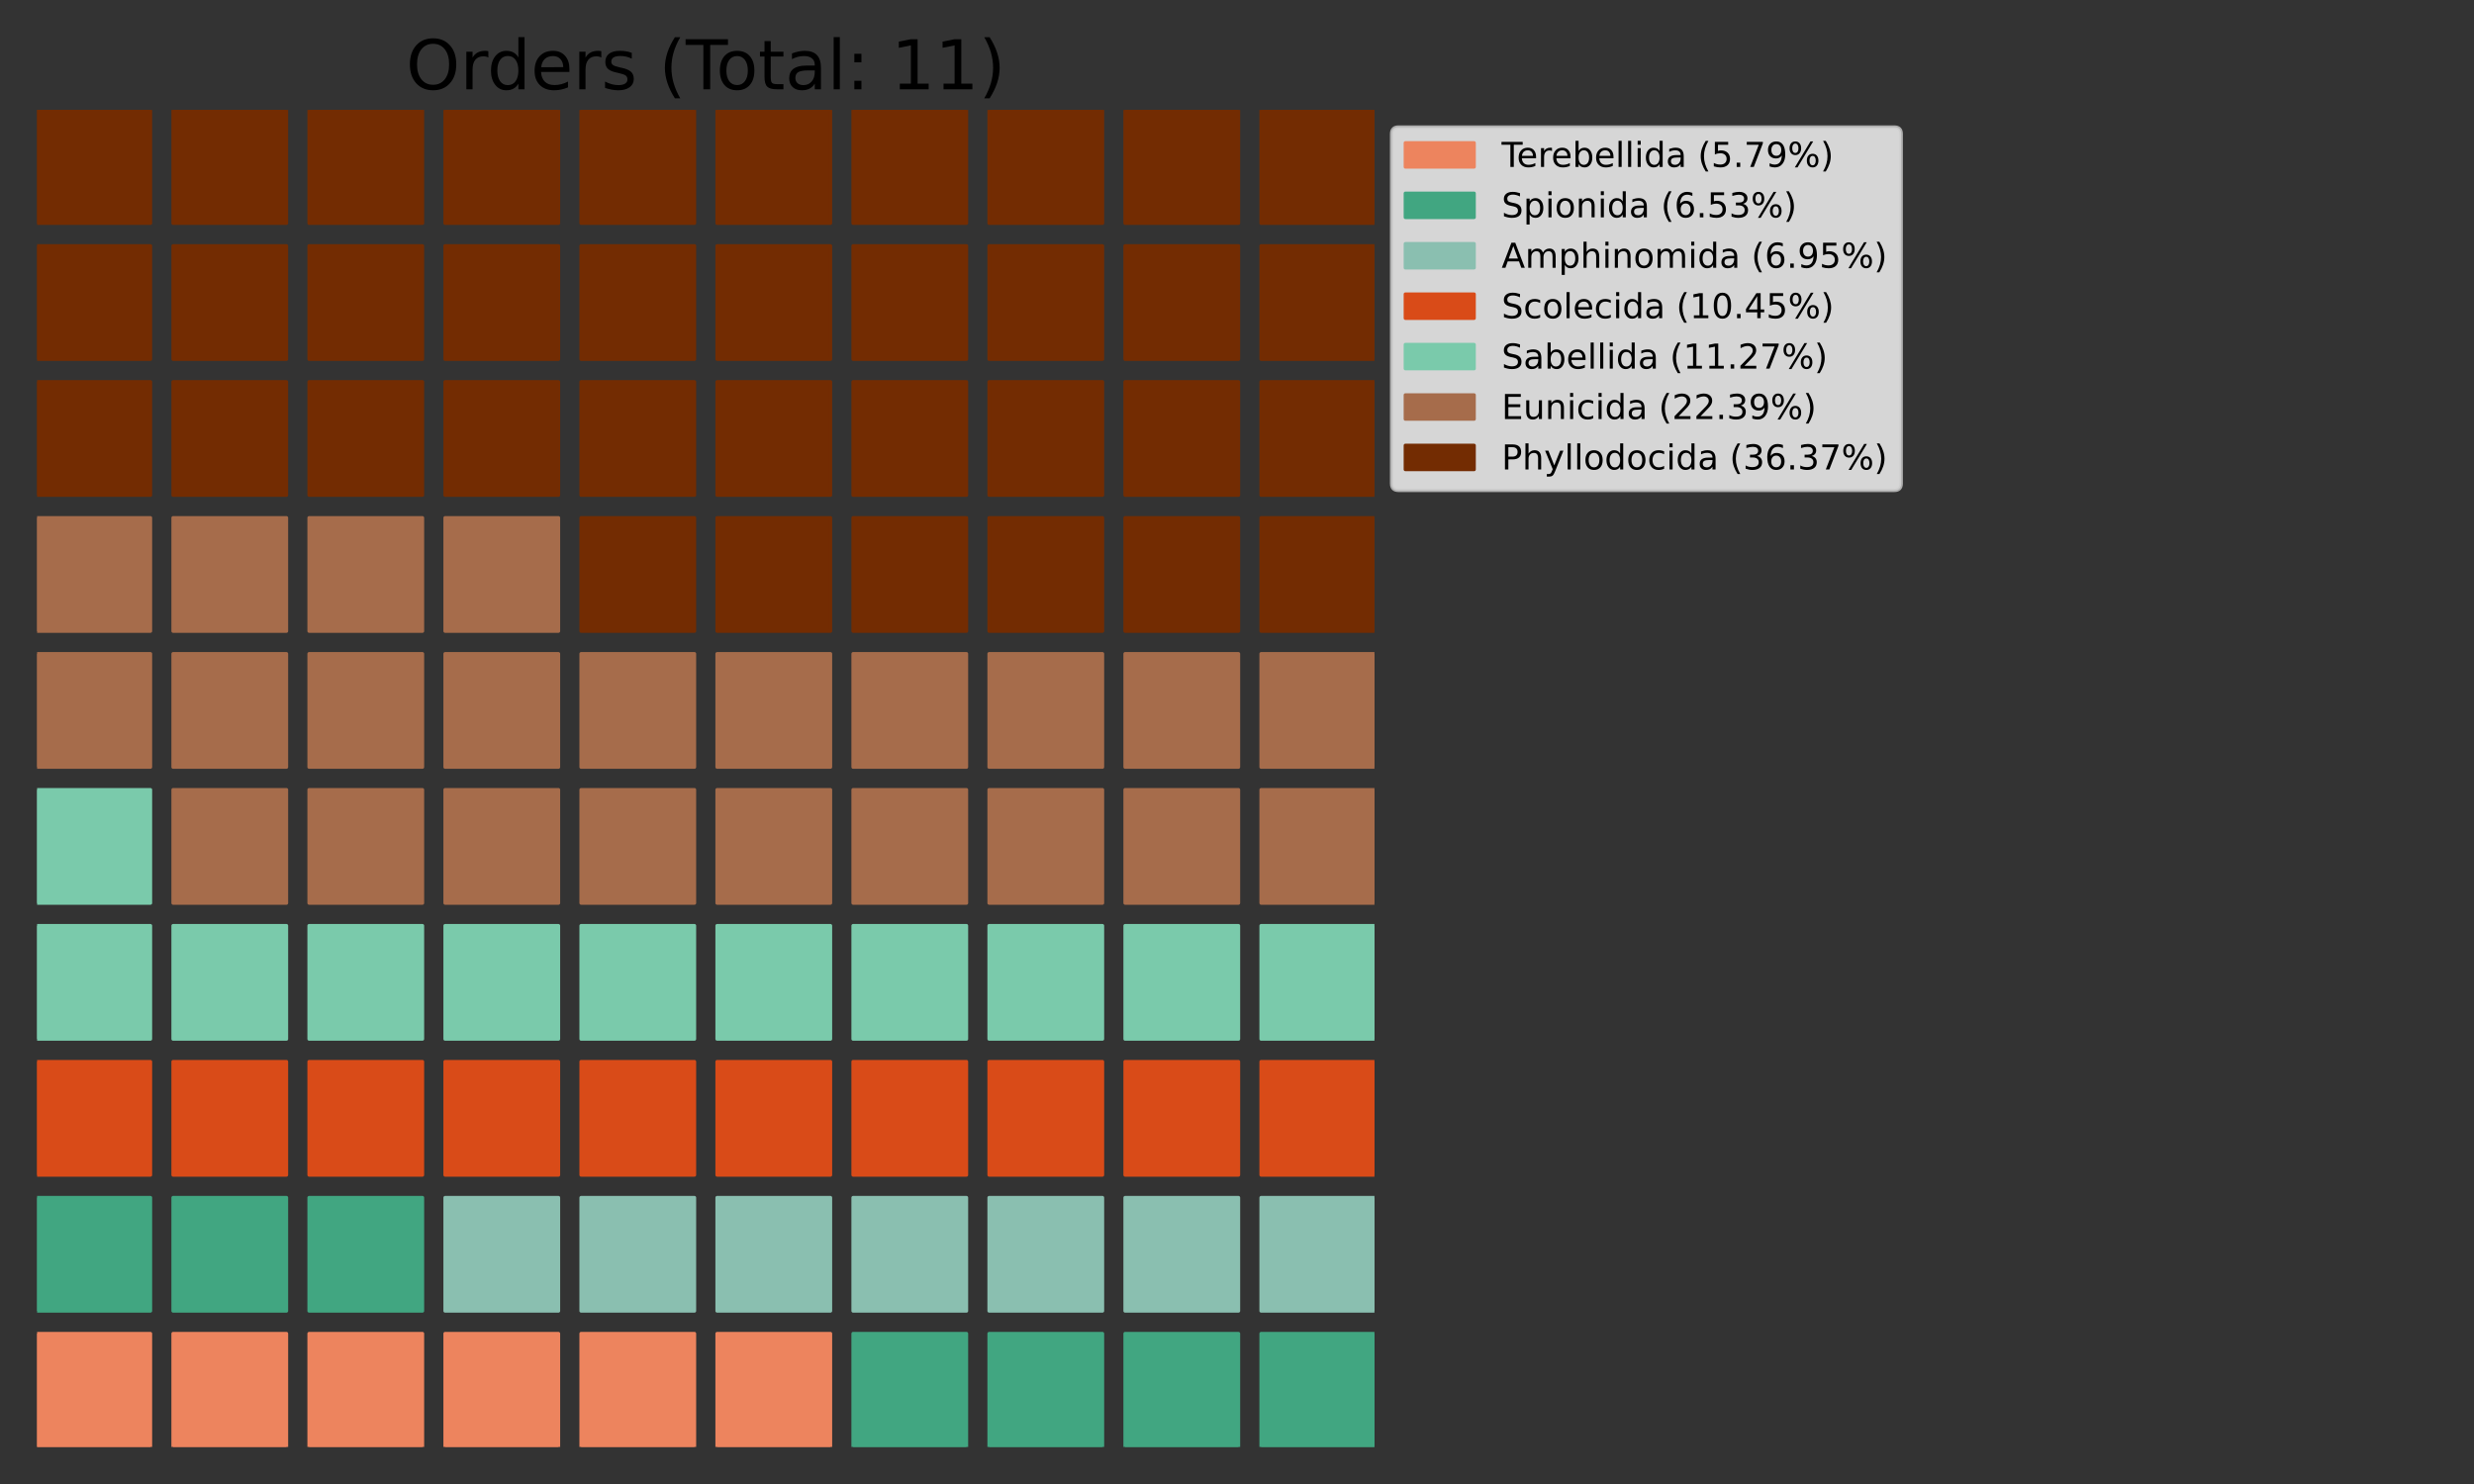 <?xml version="1.0" encoding="utf-8" standalone="no"?>
<!DOCTYPE svg PUBLIC "-//W3C//DTD SVG 1.1//EN"
  "http://www.w3.org/Graphics/SVG/1.1/DTD/svg11.dtd">
<!-- Created with matplotlib (https://matplotlib.org/) -->
<svg height="432pt" version="1.1" viewBox="0 0 720 432" width="720pt" xmlns="http://www.w3.org/2000/svg" xmlns:xlink="http://www.w3.org/1999/xlink">
 <rect x="0" y="0" width="720" height="432" fill="#333333" stroke="none"/>
 <defs>
  <style type="text/css">*{stroke-linecap:butt;stroke-linejoin:round;}</style>
 </defs>
 <g id="figure_1">
  <g id="patch_1">
   <path d="M 0 432 
L 720 432 
L 720 0 
L 0 0 
z
" style="fill:none;"/>
  </g>
  <g id="axes_1">
   <g id="patch_2">
    <path clip-path="url(#pf9e44eea92)" d="M 10.8 421.2 
L 43.783 421.2 
L 43.783 388.217 
L 10.8 388.217 
z
" style="fill:#ed845e;stroke:#ed845e;stroke-linejoin:miter;"/>
   </g>
   <g id="patch_3">
    <path clip-path="url(#pf9e44eea92)" d="M 50.38 421.2 
L 83.363 421.2 
L 83.363 388.217 
L 50.38 388.217 
z
" style="fill:#ed845e;stroke:#ed845e;stroke-linejoin:miter;"/>
   </g>
   <g id="patch_4">
    <path clip-path="url(#pf9e44eea92)" d="M 89.96 421.2 
L 122.943 421.2 
L 122.943 388.217 
L 89.96 388.217 
z
" style="fill:#ed845e;stroke:#ed845e;stroke-linejoin:miter;"/>
   </g>
   <g id="patch_5">
    <path clip-path="url(#pf9e44eea92)" d="M 129.54 421.2 
L 162.523 421.2 
L 162.523 388.217 
L 129.54 388.217 
z
" style="fill:#ed845e;stroke:#ed845e;stroke-linejoin:miter;"/>
   </g>
   <g id="patch_6">
    <path clip-path="url(#pf9e44eea92)" d="M 169.12 421.2 
L 202.103 421.2 
L 202.103 388.217 
L 169.12 388.217 
z
" style="fill:#ed845e;stroke:#ed845e;stroke-linejoin:miter;"/>
   </g>
   <g id="patch_7">
    <path clip-path="url(#pf9e44eea92)" d="M 208.7 421.2 
L 241.683 421.2 
L 241.683 388.217 
L 208.7 388.217 
z
" style="fill:#ed845e;stroke:#ed845e;stroke-linejoin:miter;"/>
   </g>
   <g id="patch_8">
    <path clip-path="url(#pf9e44eea92)" d="M 248.28 421.2 
L 281.263 421.2 
L 281.263 388.217 
L 248.28 388.217 
z
" style="fill:#41a681;stroke:#41a681;stroke-linejoin:miter;"/>
   </g>
   <g id="patch_9">
    <path clip-path="url(#pf9e44eea92)" d="M 287.86 421.2 
L 320.843 421.2 
L 320.843 388.217 
L 287.86 388.217 
z
" style="fill:#41a681;stroke:#41a681;stroke-linejoin:miter;"/>
   </g>
   <g id="patch_10">
    <path clip-path="url(#pf9e44eea92)" d="M 327.44 421.2 
L 360.423 421.2 
L 360.423 388.217 
L 327.44 388.217 
z
" style="fill:#41a681;stroke:#41a681;stroke-linejoin:miter;"/>
   </g>
   <g id="patch_11">
    <path clip-path="url(#pf9e44eea92)" d="M 367.02 421.2 
L 400.003 421.2 
L 400.003 388.217 
L 367.02 388.217 
z
" style="fill:#41a681;stroke:#41a681;stroke-linejoin:miter;"/>
   </g>
   <g id="patch_12">
    <path clip-path="url(#pf9e44eea92)" d="M 10.8 381.62 
L 43.783 381.62 
L 43.783 348.637 
L 10.8 348.637 
z
" style="fill:#41a681;stroke:#41a681;stroke-linejoin:miter;"/>
   </g>
   <g id="patch_13">
    <path clip-path="url(#pf9e44eea92)" d="M 50.38 381.62 
L 83.363 381.62 
L 83.363 348.637 
L 50.38 348.637 
z
" style="fill:#41a681;stroke:#41a681;stroke-linejoin:miter;"/>
   </g>
   <g id="patch_14">
    <path clip-path="url(#pf9e44eea92)" d="M 89.96 381.62 
L 122.943 381.62 
L 122.943 348.637 
L 89.96 348.637 
z
" style="fill:#41a681;stroke:#41a681;stroke-linejoin:miter;"/>
   </g>
   <g id="patch_15">
    <path clip-path="url(#pf9e44eea92)" d="M 129.54 381.62 
L 162.523 381.62 
L 162.523 348.637 
L 129.54 348.637 
z
" style="fill:#8abfb0;stroke:#8abfb0;stroke-linejoin:miter;"/>
   </g>
   <g id="patch_16">
    <path clip-path="url(#pf9e44eea92)" d="M 169.12 381.62 
L 202.103 381.62 
L 202.103 348.637 
L 169.12 348.637 
z
" style="fill:#8abfb0;stroke:#8abfb0;stroke-linejoin:miter;"/>
   </g>
   <g id="patch_17">
    <path clip-path="url(#pf9e44eea92)" d="M 208.7 381.62 
L 241.683 381.62 
L 241.683 348.637 
L 208.7 348.637 
z
" style="fill:#8abfb0;stroke:#8abfb0;stroke-linejoin:miter;"/>
   </g>
   <g id="patch_18">
    <path clip-path="url(#pf9e44eea92)" d="M 248.28 381.62 
L 281.263 381.62 
L 281.263 348.637 
L 248.28 348.637 
z
" style="fill:#8abfb0;stroke:#8abfb0;stroke-linejoin:miter;"/>
   </g>
   <g id="patch_19">
    <path clip-path="url(#pf9e44eea92)" d="M 287.86 381.62 
L 320.843 381.62 
L 320.843 348.637 
L 287.86 348.637 
z
" style="fill:#8abfb0;stroke:#8abfb0;stroke-linejoin:miter;"/>
   </g>
   <g id="patch_20">
    <path clip-path="url(#pf9e44eea92)" d="M 327.44 381.62 
L 360.423 381.62 
L 360.423 348.637 
L 327.44 348.637 
z
" style="fill:#8abfb0;stroke:#8abfb0;stroke-linejoin:miter;"/>
   </g>
   <g id="patch_21">
    <path clip-path="url(#pf9e44eea92)" d="M 367.02 381.62 
L 400.003 381.62 
L 400.003 348.637 
L 367.02 348.637 
z
" style="fill:#8abfb0;stroke:#8abfb0;stroke-linejoin:miter;"/>
   </g>
   <g id="patch_22">
    <path clip-path="url(#pf9e44eea92)" d="M 10.8 342.04 
L 43.783 342.04 
L 43.783 309.057 
L 10.8 309.057 
z
" style="fill:#d94b18;stroke:#d94b18;stroke-linejoin:miter;"/>
   </g>
   <g id="patch_23">
    <path clip-path="url(#pf9e44eea92)" d="M 50.38 342.04 
L 83.363 342.04 
L 83.363 309.057 
L 50.38 309.057 
z
" style="fill:#d94b18;stroke:#d94b18;stroke-linejoin:miter;"/>
   </g>
   <g id="patch_24">
    <path clip-path="url(#pf9e44eea92)" d="M 89.96 342.04 
L 122.943 342.04 
L 122.943 309.057 
L 89.96 309.057 
z
" style="fill:#d94b18;stroke:#d94b18;stroke-linejoin:miter;"/>
   </g>
   <g id="patch_25">
    <path clip-path="url(#pf9e44eea92)" d="M 129.54 342.04 
L 162.523 342.04 
L 162.523 309.057 
L 129.54 309.057 
z
" style="fill:#d94b18;stroke:#d94b18;stroke-linejoin:miter;"/>
   </g>
   <g id="patch_26">
    <path clip-path="url(#pf9e44eea92)" d="M 169.12 342.04 
L 202.103 342.04 
L 202.103 309.057 
L 169.12 309.057 
z
" style="fill:#d94b18;stroke:#d94b18;stroke-linejoin:miter;"/>
   </g>
   <g id="patch_27">
    <path clip-path="url(#pf9e44eea92)" d="M 208.7 342.04 
L 241.683 342.04 
L 241.683 309.057 
L 208.7 309.057 
z
" style="fill:#d94b18;stroke:#d94b18;stroke-linejoin:miter;"/>
   </g>
   <g id="patch_28">
    <path clip-path="url(#pf9e44eea92)" d="M 248.28 342.04 
L 281.263 342.04 
L 281.263 309.057 
L 248.28 309.057 
z
" style="fill:#d94b18;stroke:#d94b18;stroke-linejoin:miter;"/>
   </g>
   <g id="patch_29">
    <path clip-path="url(#pf9e44eea92)" d="M 287.86 342.04 
L 320.843 342.04 
L 320.843 309.057 
L 287.86 309.057 
z
" style="fill:#d94b18;stroke:#d94b18;stroke-linejoin:miter;"/>
   </g>
   <g id="patch_30">
    <path clip-path="url(#pf9e44eea92)" d="M 327.44 342.04 
L 360.423 342.04 
L 360.423 309.057 
L 327.44 309.057 
z
" style="fill:#d94b18;stroke:#d94b18;stroke-linejoin:miter;"/>
   </g>
   <g id="patch_31">
    <path clip-path="url(#pf9e44eea92)" d="M 367.02 342.04 
L 400.003 342.04 
L 400.003 309.057 
L 367.02 309.057 
z
" style="fill:#d94b18;stroke:#d94b18;stroke-linejoin:miter;"/>
   </g>
   <g id="patch_32">
    <path clip-path="url(#pf9e44eea92)" d="M 10.8 302.46 
L 43.783 302.46 
L 43.783 269.477 
L 10.8 269.477 
z
" style="fill:#7acaab;stroke:#7acaab;stroke-linejoin:miter;"/>
   </g>
   <g id="patch_33">
    <path clip-path="url(#pf9e44eea92)" d="M 50.38 302.46 
L 83.363 302.46 
L 83.363 269.477 
L 50.38 269.477 
z
" style="fill:#7acaab;stroke:#7acaab;stroke-linejoin:miter;"/>
   </g>
   <g id="patch_34">
    <path clip-path="url(#pf9e44eea92)" d="M 89.96 302.46 
L 122.943 302.46 
L 122.943 269.477 
L 89.96 269.477 
z
" style="fill:#7acaab;stroke:#7acaab;stroke-linejoin:miter;"/>
   </g>
   <g id="patch_35">
    <path clip-path="url(#pf9e44eea92)" d="M 129.54 302.46 
L 162.523 302.46 
L 162.523 269.477 
L 129.54 269.477 
z
" style="fill:#7acaab;stroke:#7acaab;stroke-linejoin:miter;"/>
   </g>
   <g id="patch_36">
    <path clip-path="url(#pf9e44eea92)" d="M 169.12 302.46 
L 202.103 302.46 
L 202.103 269.477 
L 169.12 269.477 
z
" style="fill:#7acaab;stroke:#7acaab;stroke-linejoin:miter;"/>
   </g>
   <g id="patch_37">
    <path clip-path="url(#pf9e44eea92)" d="M 208.7 302.46 
L 241.683 302.46 
L 241.683 269.477 
L 208.7 269.477 
z
" style="fill:#7acaab;stroke:#7acaab;stroke-linejoin:miter;"/>
   </g>
   <g id="patch_38">
    <path clip-path="url(#pf9e44eea92)" d="M 248.28 302.46 
L 281.263 302.46 
L 281.263 269.477 
L 248.28 269.477 
z
" style="fill:#7acaab;stroke:#7acaab;stroke-linejoin:miter;"/>
   </g>
   <g id="patch_39">
    <path clip-path="url(#pf9e44eea92)" d="M 287.86 302.46 
L 320.843 302.46 
L 320.843 269.477 
L 287.86 269.477 
z
" style="fill:#7acaab;stroke:#7acaab;stroke-linejoin:miter;"/>
   </g>
   <g id="patch_40">
    <path clip-path="url(#pf9e44eea92)" d="M 327.44 302.46 
L 360.423 302.46 
L 360.423 269.477 
L 327.44 269.477 
z
" style="fill:#7acaab;stroke:#7acaab;stroke-linejoin:miter;"/>
   </g>
   <g id="patch_41">
    <path clip-path="url(#pf9e44eea92)" d="M 367.02 302.46 
L 400.003 302.46 
L 400.003 269.477 
L 367.02 269.477 
z
" style="fill:#7acaab;stroke:#7acaab;stroke-linejoin:miter;"/>
   </g>
   <g id="patch_42">
    <path clip-path="url(#pf9e44eea92)" d="M 10.8 262.88 
L 43.783 262.88 
L 43.783 229.897 
L 10.8 229.897 
z
" style="fill:#7acaab;stroke:#7acaab;stroke-linejoin:miter;"/>
   </g>
   <g id="patch_43">
    <path clip-path="url(#pf9e44eea92)" d="M 50.38 262.88 
L 83.363 262.88 
L 83.363 229.897 
L 50.38 229.897 
z
" style="fill:#a66c4b;stroke:#a66c4b;stroke-linejoin:miter;"/>
   </g>
   <g id="patch_44">
    <path clip-path="url(#pf9e44eea92)" d="M 89.96 262.88 
L 122.943 262.88 
L 122.943 229.897 
L 89.96 229.897 
z
" style="fill:#a66c4b;stroke:#a66c4b;stroke-linejoin:miter;"/>
   </g>
   <g id="patch_45">
    <path clip-path="url(#pf9e44eea92)" d="M 129.54 262.88 
L 162.523 262.88 
L 162.523 229.897 
L 129.54 229.897 
z
" style="fill:#a66c4b;stroke:#a66c4b;stroke-linejoin:miter;"/>
   </g>
   <g id="patch_46">
    <path clip-path="url(#pf9e44eea92)" d="M 169.12 262.88 
L 202.103 262.88 
L 202.103 229.897 
L 169.12 229.897 
z
" style="fill:#a66c4b;stroke:#a66c4b;stroke-linejoin:miter;"/>
   </g>
   <g id="patch_47">
    <path clip-path="url(#pf9e44eea92)" d="M 208.7 262.88 
L 241.683 262.88 
L 241.683 229.897 
L 208.7 229.897 
z
" style="fill:#a66c4b;stroke:#a66c4b;stroke-linejoin:miter;"/>
   </g>
   <g id="patch_48">
    <path clip-path="url(#pf9e44eea92)" d="M 248.28 262.88 
L 281.263 262.88 
L 281.263 229.897 
L 248.28 229.897 
z
" style="fill:#a66c4b;stroke:#a66c4b;stroke-linejoin:miter;"/>
   </g>
   <g id="patch_49">
    <path clip-path="url(#pf9e44eea92)" d="M 287.86 262.88 
L 320.843 262.88 
L 320.843 229.897 
L 287.86 229.897 
z
" style="fill:#a66c4b;stroke:#a66c4b;stroke-linejoin:miter;"/>
   </g>
   <g id="patch_50">
    <path clip-path="url(#pf9e44eea92)" d="M 327.44 262.88 
L 360.423 262.88 
L 360.423 229.897 
L 327.44 229.897 
z
" style="fill:#a66c4b;stroke:#a66c4b;stroke-linejoin:miter;"/>
   </g>
   <g id="patch_51">
    <path clip-path="url(#pf9e44eea92)" d="M 367.02 262.88 
L 400.003 262.88 
L 400.003 229.897 
L 367.02 229.897 
z
" style="fill:#a66c4b;stroke:#a66c4b;stroke-linejoin:miter;"/>
   </g>
   <g id="patch_52">
    <path clip-path="url(#pf9e44eea92)" d="M 10.8 223.3 
L 43.783 223.3 
L 43.783 190.317 
L 10.8 190.317 
z
" style="fill:#a66c4b;stroke:#a66c4b;stroke-linejoin:miter;"/>
   </g>
   <g id="patch_53">
    <path clip-path="url(#pf9e44eea92)" d="M 50.38 223.3 
L 83.363 223.3 
L 83.363 190.317 
L 50.38 190.317 
z
" style="fill:#a66c4b;stroke:#a66c4b;stroke-linejoin:miter;"/>
   </g>
   <g id="patch_54">
    <path clip-path="url(#pf9e44eea92)" d="M 89.96 223.3 
L 122.943 223.3 
L 122.943 190.317 
L 89.96 190.317 
z
" style="fill:#a66c4b;stroke:#a66c4b;stroke-linejoin:miter;"/>
   </g>
   <g id="patch_55">
    <path clip-path="url(#pf9e44eea92)" d="M 129.54 223.3 
L 162.523 223.3 
L 162.523 190.317 
L 129.54 190.317 
z
" style="fill:#a66c4b;stroke:#a66c4b;stroke-linejoin:miter;"/>
   </g>
   <g id="patch_56">
    <path clip-path="url(#pf9e44eea92)" d="M 169.12 223.3 
L 202.103 223.3 
L 202.103 190.317 
L 169.12 190.317 
z
" style="fill:#a66c4b;stroke:#a66c4b;stroke-linejoin:miter;"/>
   </g>
   <g id="patch_57">
    <path clip-path="url(#pf9e44eea92)" d="M 208.7 223.3 
L 241.683 223.3 
L 241.683 190.317 
L 208.7 190.317 
z
" style="fill:#a66c4b;stroke:#a66c4b;stroke-linejoin:miter;"/>
   </g>
   <g id="patch_58">
    <path clip-path="url(#pf9e44eea92)" d="M 248.28 223.3 
L 281.263 223.3 
L 281.263 190.317 
L 248.28 190.317 
z
" style="fill:#a66c4b;stroke:#a66c4b;stroke-linejoin:miter;"/>
   </g>
   <g id="patch_59">
    <path clip-path="url(#pf9e44eea92)" d="M 287.86 223.3 
L 320.843 223.3 
L 320.843 190.317 
L 287.86 190.317 
z
" style="fill:#a66c4b;stroke:#a66c4b;stroke-linejoin:miter;"/>
   </g>
   <g id="patch_60">
    <path clip-path="url(#pf9e44eea92)" d="M 327.44 223.3 
L 360.423 223.3 
L 360.423 190.317 
L 327.44 190.317 
z
" style="fill:#a66c4b;stroke:#a66c4b;stroke-linejoin:miter;"/>
   </g>
   <g id="patch_61">
    <path clip-path="url(#pf9e44eea92)" d="M 367.02 223.3 
L 400.003 223.3 
L 400.003 190.317 
L 367.02 190.317 
z
" style="fill:#a66c4b;stroke:#a66c4b;stroke-linejoin:miter;"/>
   </g>
   <g id="patch_62">
    <path clip-path="url(#pf9e44eea92)" d="M 10.8 183.72 
L 43.783 183.72 
L 43.783 150.737 
L 10.8 150.737 
z
" style="fill:#a66c4b;stroke:#a66c4b;stroke-linejoin:miter;"/>
   </g>
   <g id="patch_63">
    <path clip-path="url(#pf9e44eea92)" d="M 50.38 183.72 
L 83.363 183.72 
L 83.363 150.737 
L 50.38 150.737 
z
" style="fill:#a66c4b;stroke:#a66c4b;stroke-linejoin:miter;"/>
   </g>
   <g id="patch_64">
    <path clip-path="url(#pf9e44eea92)" d="M 89.96 183.72 
L 122.943 183.72 
L 122.943 150.737 
L 89.96 150.737 
z
" style="fill:#a66c4b;stroke:#a66c4b;stroke-linejoin:miter;"/>
   </g>
   <g id="patch_65">
    <path clip-path="url(#pf9e44eea92)" d="M 129.54 183.72 
L 162.523 183.72 
L 162.523 150.737 
L 129.54 150.737 
z
" style="fill:#a66c4b;stroke:#a66c4b;stroke-linejoin:miter;"/>
   </g>
   <g id="patch_66">
    <path clip-path="url(#pf9e44eea92)" d="M 169.12 183.72 
L 202.103 183.72 
L 202.103 150.737 
L 169.12 150.737 
z
" style="fill:#732c02;stroke:#732c02;stroke-linejoin:miter;"/>
   </g>
   <g id="patch_67">
    <path clip-path="url(#pf9e44eea92)" d="M 208.7 183.72 
L 241.683 183.72 
L 241.683 150.737 
L 208.7 150.737 
z
" style="fill:#732c02;stroke:#732c02;stroke-linejoin:miter;"/>
   </g>
   <g id="patch_68">
    <path clip-path="url(#pf9e44eea92)" d="M 248.28 183.72 
L 281.263 183.72 
L 281.263 150.737 
L 248.28 150.737 
z
" style="fill:#732c02;stroke:#732c02;stroke-linejoin:miter;"/>
   </g>
   <g id="patch_69">
    <path clip-path="url(#pf9e44eea92)" d="M 287.86 183.72 
L 320.843 183.72 
L 320.843 150.737 
L 287.86 150.737 
z
" style="fill:#732c02;stroke:#732c02;stroke-linejoin:miter;"/>
   </g>
   <g id="patch_70">
    <path clip-path="url(#pf9e44eea92)" d="M 327.44 183.72 
L 360.423 183.72 
L 360.423 150.737 
L 327.44 150.737 
z
" style="fill:#732c02;stroke:#732c02;stroke-linejoin:miter;"/>
   </g>
   <g id="patch_71">
    <path clip-path="url(#pf9e44eea92)" d="M 367.02 183.72 
L 400.003 183.72 
L 400.003 150.737 
L 367.02 150.737 
z
" style="fill:#732c02;stroke:#732c02;stroke-linejoin:miter;"/>
   </g>
   <g id="patch_72">
    <path clip-path="url(#pf9e44eea92)" d="M 10.8 144.14 
L 43.783 144.14 
L 43.783 111.157 
L 10.8 111.157 
z
" style="fill:#732c02;stroke:#732c02;stroke-linejoin:miter;"/>
   </g>
   <g id="patch_73">
    <path clip-path="url(#pf9e44eea92)" d="M 50.38 144.14 
L 83.363 144.14 
L 83.363 111.157 
L 50.38 111.157 
z
" style="fill:#732c02;stroke:#732c02;stroke-linejoin:miter;"/>
   </g>
   <g id="patch_74">
    <path clip-path="url(#pf9e44eea92)" d="M 89.96 144.14 
L 122.943 144.14 
L 122.943 111.157 
L 89.96 111.157 
z
" style="fill:#732c02;stroke:#732c02;stroke-linejoin:miter;"/>
   </g>
   <g id="patch_75">
    <path clip-path="url(#pf9e44eea92)" d="M 129.54 144.14 
L 162.523 144.14 
L 162.523 111.157 
L 129.54 111.157 
z
" style="fill:#732c02;stroke:#732c02;stroke-linejoin:miter;"/>
   </g>
   <g id="patch_76">
    <path clip-path="url(#pf9e44eea92)" d="M 169.12 144.14 
L 202.103 144.14 
L 202.103 111.157 
L 169.12 111.157 
z
" style="fill:#732c02;stroke:#732c02;stroke-linejoin:miter;"/>
   </g>
   <g id="patch_77">
    <path clip-path="url(#pf9e44eea92)" d="M 208.7 144.14 
L 241.683 144.14 
L 241.683 111.157 
L 208.7 111.157 
z
" style="fill:#732c02;stroke:#732c02;stroke-linejoin:miter;"/>
   </g>
   <g id="patch_78">
    <path clip-path="url(#pf9e44eea92)" d="M 248.28 144.14 
L 281.263 144.14 
L 281.263 111.157 
L 248.28 111.157 
z
" style="fill:#732c02;stroke:#732c02;stroke-linejoin:miter;"/>
   </g>
   <g id="patch_79">
    <path clip-path="url(#pf9e44eea92)" d="M 287.86 144.14 
L 320.843 144.14 
L 320.843 111.157 
L 287.86 111.157 
z
" style="fill:#732c02;stroke:#732c02;stroke-linejoin:miter;"/>
   </g>
   <g id="patch_80">
    <path clip-path="url(#pf9e44eea92)" d="M 327.44 144.14 
L 360.423 144.14 
L 360.423 111.157 
L 327.44 111.157 
z
" style="fill:#732c02;stroke:#732c02;stroke-linejoin:miter;"/>
   </g>
   <g id="patch_81">
    <path clip-path="url(#pf9e44eea92)" d="M 367.02 144.14 
L 400.003 144.14 
L 400.003 111.157 
L 367.02 111.157 
z
" style="fill:#732c02;stroke:#732c02;stroke-linejoin:miter;"/>
   </g>
   <g id="patch_82">
    <path clip-path="url(#pf9e44eea92)" d="M 10.8 104.56 
L 43.783 104.56 
L 43.783 71.577 
L 10.8 71.577 
z
" style="fill:#732c02;stroke:#732c02;stroke-linejoin:miter;"/>
   </g>
   <g id="patch_83">
    <path clip-path="url(#pf9e44eea92)" d="M 50.38 104.56 
L 83.363 104.56 
L 83.363 71.577 
L 50.38 71.577 
z
" style="fill:#732c02;stroke:#732c02;stroke-linejoin:miter;"/>
   </g>
   <g id="patch_84">
    <path clip-path="url(#pf9e44eea92)" d="M 89.96 104.56 
L 122.943 104.56 
L 122.943 71.577 
L 89.96 71.577 
z
" style="fill:#732c02;stroke:#732c02;stroke-linejoin:miter;"/>
   </g>
   <g id="patch_85">
    <path clip-path="url(#pf9e44eea92)" d="M 129.54 104.56 
L 162.523 104.56 
L 162.523 71.577 
L 129.54 71.577 
z
" style="fill:#732c02;stroke:#732c02;stroke-linejoin:miter;"/>
   </g>
   <g id="patch_86">
    <path clip-path="url(#pf9e44eea92)" d="M 169.12 104.56 
L 202.103 104.56 
L 202.103 71.577 
L 169.12 71.577 
z
" style="fill:#732c02;stroke:#732c02;stroke-linejoin:miter;"/>
   </g>
   <g id="patch_87">
    <path clip-path="url(#pf9e44eea92)" d="M 208.7 104.56 
L 241.683 104.56 
L 241.683 71.577 
L 208.7 71.577 
z
" style="fill:#732c02;stroke:#732c02;stroke-linejoin:miter;"/>
   </g>
   <g id="patch_88">
    <path clip-path="url(#pf9e44eea92)" d="M 248.28 104.56 
L 281.263 104.56 
L 281.263 71.577 
L 248.28 71.577 
z
" style="fill:#732c02;stroke:#732c02;stroke-linejoin:miter;"/>
   </g>
   <g id="patch_89">
    <path clip-path="url(#pf9e44eea92)" d="M 287.86 104.56 
L 320.843 104.56 
L 320.843 71.577 
L 287.86 71.577 
z
" style="fill:#732c02;stroke:#732c02;stroke-linejoin:miter;"/>
   </g>
   <g id="patch_90">
    <path clip-path="url(#pf9e44eea92)" d="M 327.44 104.56 
L 360.423 104.56 
L 360.423 71.577 
L 327.44 71.577 
z
" style="fill:#732c02;stroke:#732c02;stroke-linejoin:miter;"/>
   </g>
   <g id="patch_91">
    <path clip-path="url(#pf9e44eea92)" d="M 367.02 104.56 
L 400.003 104.56 
L 400.003 71.577 
L 367.02 71.577 
z
" style="fill:#732c02;stroke:#732c02;stroke-linejoin:miter;"/>
   </g>
   <g id="patch_92">
    <path clip-path="url(#pf9e44eea92)" d="M 10.8 64.98 
L 43.783 64.98 
L 43.783 31.997 
L 10.8 31.997 
z
" style="fill:#732c02;stroke:#732c02;stroke-linejoin:miter;"/>
   </g>
   <g id="patch_93">
    <path clip-path="url(#pf9e44eea92)" d="M 50.38 64.98 
L 83.363 64.98 
L 83.363 31.997 
L 50.38 31.997 
z
" style="fill:#732c02;stroke:#732c02;stroke-linejoin:miter;"/>
   </g>
   <g id="patch_94">
    <path clip-path="url(#pf9e44eea92)" d="M 89.96 64.98 
L 122.943 64.98 
L 122.943 31.997 
L 89.96 31.997 
z
" style="fill:#732c02;stroke:#732c02;stroke-linejoin:miter;"/>
   </g>
   <g id="patch_95">
    <path clip-path="url(#pf9e44eea92)" d="M 129.54 64.98 
L 162.523 64.98 
L 162.523 31.997 
L 129.54 31.997 
z
" style="fill:#732c02;stroke:#732c02;stroke-linejoin:miter;"/>
   </g>
   <g id="patch_96">
    <path clip-path="url(#pf9e44eea92)" d="M 169.12 64.98 
L 202.103 64.98 
L 202.103 31.997 
L 169.12 31.997 
z
" style="fill:#732c02;stroke:#732c02;stroke-linejoin:miter;"/>
   </g>
   <g id="patch_97">
    <path clip-path="url(#pf9e44eea92)" d="M 208.7 64.98 
L 241.683 64.98 
L 241.683 31.997 
L 208.7 31.997 
z
" style="fill:#732c02;stroke:#732c02;stroke-linejoin:miter;"/>
   </g>
   <g id="patch_98">
    <path clip-path="url(#pf9e44eea92)" d="M 248.28 64.98 
L 281.263 64.98 
L 281.263 31.997 
L 248.28 31.997 
z
" style="fill:#732c02;stroke:#732c02;stroke-linejoin:miter;"/>
   </g>
   <g id="patch_99">
    <path clip-path="url(#pf9e44eea92)" d="M 287.86 64.98 
L 320.843 64.98 
L 320.843 31.997 
L 287.86 31.997 
z
" style="fill:#732c02;stroke:#732c02;stroke-linejoin:miter;"/>
   </g>
   <g id="patch_100">
    <path clip-path="url(#pf9e44eea92)" d="M 327.44 64.98 
L 360.423 64.98 
L 360.423 31.997 
L 327.44 31.997 
z
" style="fill:#732c02;stroke:#732c02;stroke-linejoin:miter;"/>
   </g>
   <g id="patch_101">
    <path clip-path="url(#pf9e44eea92)" d="M 367.02 64.98 
L 400.003 64.98 
L 400.003 31.997 
L 367.02 31.997 
z
" style="fill:#732c02;stroke:#732c02;stroke-linejoin:miter;"/>
   </g>
   <g id="text_1">
    <!-- Orders (Total: 11) -->
    <g transform="translate(118.166 25.997)scale(0.2 -0.2)">
     <defs>
      <path d="M 39.406 66.219 
Q 28.656 66.219 22.328 58.203 
Q 16.016 50.203 16.016 36.375 
Q 16.016 22.609 22.328 14.594 
Q 28.656 6.594 39.406 6.594 
Q 50.141 6.594 56.422 14.594 
Q 62.703 22.609 62.703 36.375 
Q 62.703 50.203 56.422 58.203 
Q 50.141 66.219 39.406 66.219 
z
M 39.406 74.219 
Q 54.734 74.219 63.906 63.938 
Q 73.094 53.656 73.094 36.375 
Q 73.094 19.141 63.906 8.859 
Q 54.734 -1.422 39.406 -1.422 
Q 24.031 -1.422 14.812 8.828 
Q 5.609 19.094 5.609 36.375 
Q 5.609 53.656 14.812 63.938 
Q 24.031 74.219 39.406 74.219 
z
" id="DejaVuSans-79"/>
      <path d="M 41.109 46.297 
Q 39.594 47.172 37.812 47.578 
Q 36.031 48 33.891 48 
Q 26.266 48 22.188 43.047 
Q 18.109 38.094 18.109 28.812 
L 18.109 0 
L 9.078 0 
L 9.078 54.688 
L 18.109 54.688 
L 18.109 46.188 
Q 20.953 51.172 25.484 53.578 
Q 30.031 56 36.531 56 
Q 37.453 56 38.578 55.875 
Q 39.703 55.766 41.062 55.516 
z
" id="DejaVuSans-114"/>
      <path d="M 45.406 46.391 
L 45.406 75.984 
L 54.391 75.984 
L 54.391 0 
L 45.406 0 
L 45.406 8.203 
Q 42.578 3.328 38.25 0.953 
Q 33.938 -1.422 27.875 -1.422 
Q 17.969 -1.422 11.734 6.484 
Q 5.516 14.406 5.516 27.297 
Q 5.516 40.188 11.734 48.094 
Q 17.969 56 27.875 56 
Q 33.938 56 38.25 53.625 
Q 42.578 51.266 45.406 46.391 
z
M 14.797 27.297 
Q 14.797 17.391 18.875 11.75 
Q 22.953 6.109 30.078 6.109 
Q 37.203 6.109 41.297 11.75 
Q 45.406 17.391 45.406 27.297 
Q 45.406 37.203 41.297 42.844 
Q 37.203 48.484 30.078 48.484 
Q 22.953 48.484 18.875 42.844 
Q 14.797 37.203 14.797 27.297 
z
" id="DejaVuSans-100"/>
      <path d="M 56.203 29.594 
L 56.203 25.203 
L 14.891 25.203 
Q 15.484 15.922 20.484 11.062 
Q 25.484 6.203 34.422 6.203 
Q 39.594 6.203 44.453 7.469 
Q 49.312 8.734 54.109 11.281 
L 54.109 2.781 
Q 49.266 0.734 44.188 -0.344 
Q 39.109 -1.422 33.891 -1.422 
Q 20.797 -1.422 13.156 6.188 
Q 5.516 13.812 5.516 26.812 
Q 5.516 40.234 12.766 48.109 
Q 20.016 56 32.328 56 
Q 43.359 56 49.781 48.891 
Q 56.203 41.797 56.203 29.594 
z
M 47.219 32.234 
Q 47.125 39.594 43.094 43.984 
Q 39.062 48.391 32.422 48.391 
Q 24.906 48.391 20.391 44.141 
Q 15.875 39.891 15.188 32.172 
z
" id="DejaVuSans-101"/>
      <path d="M 44.281 53.078 
L 44.281 44.578 
Q 40.484 46.531 36.375 47.5 
Q 32.281 48.484 27.875 48.484 
Q 21.188 48.484 17.844 46.438 
Q 14.5 44.391 14.5 40.281 
Q 14.5 37.156 16.891 35.375 
Q 19.281 33.594 26.516 31.984 
L 29.594 31.297 
Q 39.156 29.25 43.188 25.516 
Q 47.219 21.781 47.219 15.094 
Q 47.219 7.469 41.188 3.016 
Q 35.156 -1.422 24.609 -1.422 
Q 20.219 -1.422 15.453 -0.562 
Q 10.688 0.297 5.422 2 
L 5.422 11.281 
Q 10.406 8.688 15.234 7.391 
Q 20.062 6.109 24.812 6.109 
Q 31.156 6.109 34.562 8.281 
Q 37.984 10.453 37.984 14.406 
Q 37.984 18.062 35.516 20.016 
Q 33.062 21.969 24.703 23.781 
L 21.578 24.516 
Q 13.234 26.266 9.516 29.906 
Q 5.812 33.547 5.812 39.891 
Q 5.812 47.609 11.281 51.797 
Q 16.75 56 26.812 56 
Q 31.781 56 36.172 55.266 
Q 40.578 54.547 44.281 53.078 
z
" id="DejaVuSans-115"/>
      <path id="DejaVuSans-32"/>
      <path d="M 31 75.875 
Q 24.469 64.656 21.281 53.656 
Q 18.109 42.672 18.109 31.391 
Q 18.109 20.125 21.312 9.062 
Q 24.516 -2 31 -13.188 
L 23.188 -13.188 
Q 15.875 -1.703 12.234 9.375 
Q 8.594 20.453 8.594 31.391 
Q 8.594 42.281 12.203 53.312 
Q 15.828 64.359 23.188 75.875 
z
" id="DejaVuSans-40"/>
      <path d="M -0.297 72.906 
L 61.375 72.906 
L 61.375 64.594 
L 35.5 64.594 
L 35.5 0 
L 25.594 0 
L 25.594 64.594 
L -0.297 64.594 
z
" id="DejaVuSans-84"/>
      <path d="M 30.609 48.391 
Q 23.391 48.391 19.188 42.75 
Q 14.984 37.109 14.984 27.297 
Q 14.984 17.484 19.156 11.844 
Q 23.344 6.203 30.609 6.203 
Q 37.797 6.203 41.984 11.859 
Q 46.188 17.531 46.188 27.297 
Q 46.188 37.016 41.984 42.703 
Q 37.797 48.391 30.609 48.391 
z
M 30.609 56 
Q 42.328 56 49.016 48.375 
Q 55.719 40.766 55.719 27.297 
Q 55.719 13.875 49.016 6.219 
Q 42.328 -1.422 30.609 -1.422 
Q 18.844 -1.422 12.172 6.219 
Q 5.516 13.875 5.516 27.297 
Q 5.516 40.766 12.172 48.375 
Q 18.844 56 30.609 56 
z
" id="DejaVuSans-111"/>
      <path d="M 18.312 70.219 
L 18.312 54.688 
L 36.812 54.688 
L 36.812 47.703 
L 18.312 47.703 
L 18.312 18.016 
Q 18.312 11.328 20.141 9.422 
Q 21.969 7.516 27.594 7.516 
L 36.812 7.516 
L 36.812 0 
L 27.594 0 
Q 17.188 0 13.234 3.875 
Q 9.281 7.766 9.281 18.016 
L 9.281 47.703 
L 2.688 47.703 
L 2.688 54.688 
L 9.281 54.688 
L 9.281 70.219 
z
" id="DejaVuSans-116"/>
      <path d="M 34.281 27.484 
Q 23.391 27.484 19.188 25 
Q 14.984 22.516 14.984 16.5 
Q 14.984 11.719 18.141 8.906 
Q 21.297 6.109 26.703 6.109 
Q 34.188 6.109 38.703 11.406 
Q 43.219 16.703 43.219 25.484 
L 43.219 27.484 
z
M 52.203 31.203 
L 52.203 0 
L 43.219 0 
L 43.219 8.297 
Q 40.141 3.328 35.547 0.953 
Q 30.953 -1.422 24.312 -1.422 
Q 15.922 -1.422 10.953 3.297 
Q 6 8.016 6 15.922 
Q 6 25.141 12.172 29.828 
Q 18.359 34.516 30.609 34.516 
L 43.219 34.516 
L 43.219 35.406 
Q 43.219 41.609 39.141 45 
Q 35.062 48.391 27.688 48.391 
Q 23 48.391 18.547 47.266 
Q 14.109 46.141 10.016 43.891 
L 10.016 52.203 
Q 14.938 54.109 19.578 55.047 
Q 24.219 56 28.609 56 
Q 40.484 56 46.344 49.844 
Q 52.203 43.703 52.203 31.203 
z
" id="DejaVuSans-97"/>
      <path d="M 9.422 75.984 
L 18.406 75.984 
L 18.406 0 
L 9.422 0 
z
" id="DejaVuSans-108"/>
      <path d="M 11.719 12.406 
L 22.016 12.406 
L 22.016 0 
L 11.719 0 
z
M 11.719 51.703 
L 22.016 51.703 
L 22.016 39.312 
L 11.719 39.312 
z
" id="DejaVuSans-58"/>
      <path d="M 12.406 8.297 
L 28.516 8.297 
L 28.516 63.922 
L 10.984 60.406 
L 10.984 69.391 
L 28.422 72.906 
L 38.281 72.906 
L 38.281 8.297 
L 54.391 8.297 
L 54.391 0 
L 12.406 0 
z
" id="DejaVuSans-49"/>
      <path d="M 8.016 75.875 
L 15.828 75.875 
Q 23.141 64.359 26.781 53.312 
Q 30.422 42.281 30.422 31.391 
Q 30.422 20.453 26.781 9.375 
Q 23.141 -1.703 15.828 -13.188 
L 8.016 -13.188 
Q 14.5 -2 17.703 9.062 
Q 20.906 20.125 20.906 31.391 
Q 20.906 42.672 17.703 53.656 
Q 14.5 64.656 8.016 75.875 
z
" id="DejaVuSans-41"/>
     </defs>
     <use xlink:href="#DejaVuSans-79"/>
     <use x="78.711" xlink:href="#DejaVuSans-114"/>
     <use x="118.074" xlink:href="#DejaVuSans-100"/>
     <use x="181.551" xlink:href="#DejaVuSans-101"/>
     <use x="243.074" xlink:href="#DejaVuSans-114"/>
     <use x="284.188" xlink:href="#DejaVuSans-115"/>
     <use x="336.287" xlink:href="#DejaVuSans-32"/>
     <use x="368.074" xlink:href="#DejaVuSans-40"/>
     <use x="407.088" xlink:href="#DejaVuSans-84"/>
     <use x="451.172" xlink:href="#DejaVuSans-111"/>
     <use x="512.354" xlink:href="#DejaVuSans-116"/>
     <use x="551.562" xlink:href="#DejaVuSans-97"/>
     <use x="612.842" xlink:href="#DejaVuSans-108"/>
     <use x="640.625" xlink:href="#DejaVuSans-58"/>
     <use x="674.316" xlink:href="#DejaVuSans-32"/>
     <use x="706.104" xlink:href="#DejaVuSans-49"/>
     <use x="769.727" xlink:href="#DejaVuSans-49"/>
     <use x="833.35" xlink:href="#DejaVuSans-41"/>
    </g>
   </g>
   <g id="legend_1">
    <g id="patch_102">
     <path d="M 407.003 142.744 
L 551.295 142.744 
Q 553.295 142.744 553.295 140.744 
L 553.295 38.997 
Q 553.295 36.997 551.295 36.997 
L 407.003 36.997 
Q 405.003 36.997 405.003 38.997 
L 405.003 140.744 
Q 405.003 142.744 407.003 142.744 
z
" style="fill:#ffffff;opacity:0.8;stroke:#cccccc;stroke-linejoin:miter;"/>
    </g>
    <g id="patch_103">
     <path d="M 409.003 48.595 
L 429.003 48.595 
L 429.003 41.595 
L 409.003 41.595 
z
" style="fill:#ed845e;stroke:#ed845e;stroke-linejoin:miter;"/>
    </g>
    <g id="text_2">
     <!-- Terebellida (5.79%) -->
     <g transform="translate(437.003 48.595)scale(0.1 -0.1)">
      <defs>
       <path d="M 48.688 27.297 
Q 48.688 37.203 44.609 42.844 
Q 40.531 48.484 33.406 48.484 
Q 26.266 48.484 22.188 42.844 
Q 18.109 37.203 18.109 27.297 
Q 18.109 17.391 22.188 11.75 
Q 26.266 6.109 33.406 6.109 
Q 40.531 6.109 44.609 11.75 
Q 48.688 17.391 48.688 27.297 
z
M 18.109 46.391 
Q 20.953 51.266 25.266 53.625 
Q 29.594 56 35.594 56 
Q 45.562 56 51.781 48.094 
Q 58.016 40.188 58.016 27.297 
Q 58.016 14.406 51.781 6.484 
Q 45.562 -1.422 35.594 -1.422 
Q 29.594 -1.422 25.266 0.953 
Q 20.953 3.328 18.109 8.203 
L 18.109 0 
L 9.078 0 
L 9.078 75.984 
L 18.109 75.984 
z
" id="DejaVuSans-98"/>
       <path d="M 9.422 54.688 
L 18.406 54.688 
L 18.406 0 
L 9.422 0 
z
M 9.422 75.984 
L 18.406 75.984 
L 18.406 64.594 
L 9.422 64.594 
z
" id="DejaVuSans-105"/>
       <path d="M 10.797 72.906 
L 49.516 72.906 
L 49.516 64.594 
L 19.828 64.594 
L 19.828 46.734 
Q 21.969 47.469 24.109 47.828 
Q 26.266 48.188 28.422 48.188 
Q 40.625 48.188 47.75 41.5 
Q 54.891 34.812 54.891 23.391 
Q 54.891 11.625 47.562 5.094 
Q 40.234 -1.422 26.906 -1.422 
Q 22.312 -1.422 17.547 -0.641 
Q 12.797 0.141 7.719 1.703 
L 7.719 11.625 
Q 12.109 9.234 16.797 8.062 
Q 21.484 6.891 26.703 6.891 
Q 35.156 6.891 40.078 11.328 
Q 45.016 15.766 45.016 23.391 
Q 45.016 31 40.078 35.438 
Q 35.156 39.891 26.703 39.891 
Q 22.75 39.891 18.812 39.016 
Q 14.891 38.141 10.797 36.281 
z
" id="DejaVuSans-53"/>
       <path d="M 10.688 12.406 
L 21 12.406 
L 21 0 
L 10.688 0 
z
" id="DejaVuSans-46"/>
       <path d="M 8.203 72.906 
L 55.078 72.906 
L 55.078 68.703 
L 28.609 0 
L 18.312 0 
L 43.219 64.594 
L 8.203 64.594 
z
" id="DejaVuSans-55"/>
       <path d="M 10.984 1.516 
L 10.984 10.5 
Q 14.703 8.734 18.5 7.812 
Q 22.312 6.891 25.984 6.891 
Q 35.75 6.891 40.891 13.453 
Q 46.047 20.016 46.781 33.406 
Q 43.953 29.203 39.594 26.953 
Q 35.25 24.703 29.984 24.703 
Q 19.047 24.703 12.672 31.312 
Q 6.297 37.938 6.297 49.422 
Q 6.297 60.641 12.938 67.422 
Q 19.578 74.219 30.609 74.219 
Q 43.266 74.219 49.922 64.516 
Q 56.594 54.828 56.594 36.375 
Q 56.594 19.141 48.406 8.859 
Q 40.234 -1.422 26.422 -1.422 
Q 22.703 -1.422 18.891 -0.688 
Q 15.094 0.047 10.984 1.516 
z
M 30.609 32.422 
Q 37.25 32.422 41.125 36.953 
Q 45.016 41.5 45.016 49.422 
Q 45.016 57.281 41.125 61.844 
Q 37.25 66.406 30.609 66.406 
Q 23.969 66.406 20.094 61.844 
Q 16.219 57.281 16.219 49.422 
Q 16.219 41.5 20.094 36.953 
Q 23.969 32.422 30.609 32.422 
z
" id="DejaVuSans-57"/>
       <path d="M 72.703 32.078 
Q 68.453 32.078 66.031 28.469 
Q 63.625 24.859 63.625 18.406 
Q 63.625 12.062 66.031 8.422 
Q 68.453 4.781 72.703 4.781 
Q 76.859 4.781 79.266 8.422 
Q 81.688 12.062 81.688 18.406 
Q 81.688 24.812 79.266 28.438 
Q 76.859 32.078 72.703 32.078 
z
M 72.703 38.281 
Q 80.422 38.281 84.953 32.906 
Q 89.5 27.547 89.5 18.406 
Q 89.5 9.281 84.938 3.922 
Q 80.375 -1.422 72.703 -1.422 
Q 64.891 -1.422 60.344 3.922 
Q 55.812 9.281 55.812 18.406 
Q 55.812 27.594 60.375 32.938 
Q 64.938 38.281 72.703 38.281 
z
M 22.312 68.016 
Q 18.109 68.016 15.688 64.375 
Q 13.281 60.75 13.281 54.391 
Q 13.281 47.953 15.672 44.328 
Q 18.062 40.719 22.312 40.719 
Q 26.562 40.719 28.969 44.328 
Q 31.391 47.953 31.391 54.391 
Q 31.391 60.688 28.953 64.344 
Q 26.516 68.016 22.312 68.016 
z
M 66.406 74.219 
L 74.219 74.219 
L 28.609 -1.422 
L 20.797 -1.422 
z
M 22.312 74.219 
Q 30.031 74.219 34.609 68.875 
Q 39.203 63.531 39.203 54.391 
Q 39.203 45.172 34.641 39.844 
Q 30.078 34.516 22.312 34.516 
Q 14.547 34.516 10.031 39.859 
Q 5.516 45.219 5.516 54.391 
Q 5.516 63.484 10.047 68.844 
Q 14.594 74.219 22.312 74.219 
z
" id="DejaVuSans-37"/>
      </defs>
      <use xlink:href="#DejaVuSans-84"/>
      <use x="44.084" xlink:href="#DejaVuSans-101"/>
      <use x="105.607" xlink:href="#DejaVuSans-114"/>
      <use x="144.471" xlink:href="#DejaVuSans-101"/>
      <use x="205.994" xlink:href="#DejaVuSans-98"/>
      <use x="269.471" xlink:href="#DejaVuSans-101"/>
      <use x="330.994" xlink:href="#DejaVuSans-108"/>
      <use x="358.777" xlink:href="#DejaVuSans-108"/>
      <use x="386.561" xlink:href="#DejaVuSans-105"/>
      <use x="414.344" xlink:href="#DejaVuSans-100"/>
      <use x="477.82" xlink:href="#DejaVuSans-97"/>
      <use x="539.1" xlink:href="#DejaVuSans-32"/>
      <use x="570.887" xlink:href="#DejaVuSans-40"/>
      <use x="609.9" xlink:href="#DejaVuSans-53"/>
      <use x="673.523" xlink:href="#DejaVuSans-46"/>
      <use x="705.311" xlink:href="#DejaVuSans-55"/>
      <use x="768.934" xlink:href="#DejaVuSans-57"/>
      <use x="832.557" xlink:href="#DejaVuSans-37"/>
      <use x="927.576" xlink:href="#DejaVuSans-41"/>
     </g>
    </g>
    <g id="patch_104">
     <path d="M 409.003 63.273 
L 429.003 63.273 
L 429.003 56.273 
L 409.003 56.273 
z
" style="fill:#41a681;stroke:#41a681;stroke-linejoin:miter;"/>
    </g>
    <g id="text_3">
     <!-- Spionida (6.53%) -->
     <g transform="translate(437.003 63.273)scale(0.1 -0.1)">
      <defs>
       <path d="M 53.516 70.516 
L 53.516 60.891 
Q 47.906 63.578 42.922 64.891 
Q 37.938 66.219 33.297 66.219 
Q 25.25 66.219 20.875 63.094 
Q 16.5 59.969 16.5 54.203 
Q 16.5 49.359 19.406 46.891 
Q 22.312 44.438 30.422 42.922 
L 36.375 41.703 
Q 47.406 39.594 52.656 34.297 
Q 57.906 29 57.906 20.125 
Q 57.906 9.516 50.797 4.047 
Q 43.703 -1.422 29.984 -1.422 
Q 24.812 -1.422 18.969 -0.25 
Q 13.141 0.922 6.891 3.219 
L 6.891 13.375 
Q 12.891 10.016 18.656 8.297 
Q 24.422 6.594 29.984 6.594 
Q 38.422 6.594 43.016 9.906 
Q 47.609 13.234 47.609 19.391 
Q 47.609 24.75 44.312 27.781 
Q 41.016 30.812 33.5 32.328 
L 27.484 33.5 
Q 16.453 35.688 11.516 40.375 
Q 6.594 45.062 6.594 53.422 
Q 6.594 63.094 13.406 68.656 
Q 20.219 74.219 32.172 74.219 
Q 37.312 74.219 42.625 73.281 
Q 47.953 72.359 53.516 70.516 
z
" id="DejaVuSans-83"/>
       <path d="M 18.109 8.203 
L 18.109 -20.797 
L 9.078 -20.797 
L 9.078 54.688 
L 18.109 54.688 
L 18.109 46.391 
Q 20.953 51.266 25.266 53.625 
Q 29.594 56 35.594 56 
Q 45.562 56 51.781 48.094 
Q 58.016 40.188 58.016 27.297 
Q 58.016 14.406 51.781 6.484 
Q 45.562 -1.422 35.594 -1.422 
Q 29.594 -1.422 25.266 0.953 
Q 20.953 3.328 18.109 8.203 
z
M 48.688 27.297 
Q 48.688 37.203 44.609 42.844 
Q 40.531 48.484 33.406 48.484 
Q 26.266 48.484 22.188 42.844 
Q 18.109 37.203 18.109 27.297 
Q 18.109 17.391 22.188 11.75 
Q 26.266 6.109 33.406 6.109 
Q 40.531 6.109 44.609 11.75 
Q 48.688 17.391 48.688 27.297 
z
" id="DejaVuSans-112"/>
       <path d="M 54.891 33.016 
L 54.891 0 
L 45.906 0 
L 45.906 32.719 
Q 45.906 40.484 42.875 44.328 
Q 39.844 48.188 33.797 48.188 
Q 26.516 48.188 22.312 43.547 
Q 18.109 38.922 18.109 30.906 
L 18.109 0 
L 9.078 0 
L 9.078 54.688 
L 18.109 54.688 
L 18.109 46.188 
Q 21.344 51.125 25.703 53.562 
Q 30.078 56 35.797 56 
Q 45.219 56 50.047 50.172 
Q 54.891 44.344 54.891 33.016 
z
" id="DejaVuSans-110"/>
       <path d="M 33.016 40.375 
Q 26.375 40.375 22.484 35.828 
Q 18.609 31.297 18.609 23.391 
Q 18.609 15.531 22.484 10.953 
Q 26.375 6.391 33.016 6.391 
Q 39.656 6.391 43.531 10.953 
Q 47.406 15.531 47.406 23.391 
Q 47.406 31.297 43.531 35.828 
Q 39.656 40.375 33.016 40.375 
z
M 52.594 71.297 
L 52.594 62.312 
Q 48.875 64.062 45.094 64.984 
Q 41.312 65.922 37.594 65.922 
Q 27.828 65.922 22.672 59.328 
Q 17.531 52.734 16.797 39.406 
Q 19.672 43.656 24.016 45.922 
Q 28.375 48.188 33.594 48.188 
Q 44.578 48.188 50.953 41.516 
Q 57.328 34.859 57.328 23.391 
Q 57.328 12.156 50.688 5.359 
Q 44.047 -1.422 33.016 -1.422 
Q 20.359 -1.422 13.672 8.266 
Q 6.984 17.969 6.984 36.375 
Q 6.984 53.656 15.188 63.938 
Q 23.391 74.219 37.203 74.219 
Q 40.922 74.219 44.703 73.484 
Q 48.484 72.75 52.594 71.297 
z
" id="DejaVuSans-54"/>
       <path d="M 40.578 39.312 
Q 47.656 37.797 51.625 33 
Q 55.609 28.219 55.609 21.188 
Q 55.609 10.406 48.188 4.484 
Q 40.766 -1.422 27.094 -1.422 
Q 22.516 -1.422 17.656 -0.516 
Q 12.797 0.391 7.625 2.203 
L 7.625 11.719 
Q 11.719 9.328 16.594 8.109 
Q 21.484 6.891 26.812 6.891 
Q 36.078 6.891 40.938 10.547 
Q 45.797 14.203 45.797 21.188 
Q 45.797 27.641 41.281 31.266 
Q 36.766 34.906 28.719 34.906 
L 20.219 34.906 
L 20.219 43.016 
L 29.109 43.016 
Q 36.375 43.016 40.234 45.922 
Q 44.094 48.828 44.094 54.297 
Q 44.094 59.906 40.109 62.906 
Q 36.141 65.922 28.719 65.922 
Q 24.656 65.922 20.016 65.031 
Q 15.375 64.156 9.812 62.312 
L 9.812 71.094 
Q 15.438 72.656 20.344 73.438 
Q 25.25 74.219 29.594 74.219 
Q 40.828 74.219 47.359 69.109 
Q 53.906 64.016 53.906 55.328 
Q 53.906 49.266 50.438 45.094 
Q 46.969 40.922 40.578 39.312 
z
" id="DejaVuSans-51"/>
      </defs>
      <use xlink:href="#DejaVuSans-83"/>
      <use x="63.477" xlink:href="#DejaVuSans-112"/>
      <use x="126.953" xlink:href="#DejaVuSans-105"/>
      <use x="154.736" xlink:href="#DejaVuSans-111"/>
      <use x="215.918" xlink:href="#DejaVuSans-110"/>
      <use x="279.297" xlink:href="#DejaVuSans-105"/>
      <use x="307.08" xlink:href="#DejaVuSans-100"/>
      <use x="370.557" xlink:href="#DejaVuSans-97"/>
      <use x="431.836" xlink:href="#DejaVuSans-32"/>
      <use x="463.623" xlink:href="#DejaVuSans-40"/>
      <use x="502.637" xlink:href="#DejaVuSans-54"/>
      <use x="566.26" xlink:href="#DejaVuSans-46"/>
      <use x="598.047" xlink:href="#DejaVuSans-53"/>
      <use x="661.67" xlink:href="#DejaVuSans-51"/>
      <use x="725.293" xlink:href="#DejaVuSans-37"/>
      <use x="820.312" xlink:href="#DejaVuSans-41"/>
     </g>
    </g>
    <g id="patch_105">
     <path d="M 409.003 77.952 
L 429.003 77.952 
L 429.003 70.952 
L 409.003 70.952 
z
" style="fill:#8abfb0;stroke:#8abfb0;stroke-linejoin:miter;"/>
    </g>
    <g id="text_4">
     <!-- Amphinomida (6.95%) -->
     <g transform="translate(437.003 77.952)scale(0.1 -0.1)">
      <defs>
       <path d="M 34.188 63.188 
L 20.797 26.906 
L 47.609 26.906 
z
M 28.609 72.906 
L 39.797 72.906 
L 67.578 0 
L 57.328 0 
L 50.688 18.703 
L 17.828 18.703 
L 11.188 0 
L 0.781 0 
z
" id="DejaVuSans-65"/>
       <path d="M 52 44.188 
Q 55.375 50.25 60.062 53.125 
Q 64.75 56 71.094 56 
Q 79.641 56 84.281 50.016 
Q 88.922 44.047 88.922 33.016 
L 88.922 0 
L 79.891 0 
L 79.891 32.719 
Q 79.891 40.578 77.094 44.375 
Q 74.312 48.188 68.609 48.188 
Q 61.625 48.188 57.562 43.547 
Q 53.516 38.922 53.516 30.906 
L 53.516 0 
L 44.484 0 
L 44.484 32.719 
Q 44.484 40.625 41.703 44.406 
Q 38.922 48.188 33.109 48.188 
Q 26.219 48.188 22.156 43.531 
Q 18.109 38.875 18.109 30.906 
L 18.109 0 
L 9.078 0 
L 9.078 54.688 
L 18.109 54.688 
L 18.109 46.188 
Q 21.188 51.219 25.484 53.609 
Q 29.781 56 35.688 56 
Q 41.656 56 45.828 52.969 
Q 50 49.953 52 44.188 
z
" id="DejaVuSans-109"/>
       <path d="M 54.891 33.016 
L 54.891 0 
L 45.906 0 
L 45.906 32.719 
Q 45.906 40.484 42.875 44.328 
Q 39.844 48.188 33.797 48.188 
Q 26.516 48.188 22.312 43.547 
Q 18.109 38.922 18.109 30.906 
L 18.109 0 
L 9.078 0 
L 9.078 75.984 
L 18.109 75.984 
L 18.109 46.188 
Q 21.344 51.125 25.703 53.562 
Q 30.078 56 35.797 56 
Q 45.219 56 50.047 50.172 
Q 54.891 44.344 54.891 33.016 
z
" id="DejaVuSans-104"/>
      </defs>
      <use xlink:href="#DejaVuSans-65"/>
      <use x="68.408" xlink:href="#DejaVuSans-109"/>
      <use x="165.82" xlink:href="#DejaVuSans-112"/>
      <use x="229.297" xlink:href="#DejaVuSans-104"/>
      <use x="292.676" xlink:href="#DejaVuSans-105"/>
      <use x="320.459" xlink:href="#DejaVuSans-110"/>
      <use x="383.838" xlink:href="#DejaVuSans-111"/>
      <use x="445.02" xlink:href="#DejaVuSans-109"/>
      <use x="542.432" xlink:href="#DejaVuSans-105"/>
      <use x="570.215" xlink:href="#DejaVuSans-100"/>
      <use x="633.691" xlink:href="#DejaVuSans-97"/>
      <use x="694.971" xlink:href="#DejaVuSans-32"/>
      <use x="726.758" xlink:href="#DejaVuSans-40"/>
      <use x="765.771" xlink:href="#DejaVuSans-54"/>
      <use x="829.395" xlink:href="#DejaVuSans-46"/>
      <use x="861.182" xlink:href="#DejaVuSans-57"/>
      <use x="924.805" xlink:href="#DejaVuSans-53"/>
      <use x="988.428" xlink:href="#DejaVuSans-37"/>
      <use x="1083.447" xlink:href="#DejaVuSans-41"/>
     </g>
    </g>
    <g id="patch_106">
     <path d="M 409.003 92.63 
L 429.003 92.63 
L 429.003 85.63 
L 409.003 85.63 
z
" style="fill:#d94b18;stroke:#d94b18;stroke-linejoin:miter;"/>
    </g>
    <g id="text_5">
     <!-- Scolecida (10.45%) -->
     <g transform="translate(437.003 92.63)scale(0.1 -0.1)">
      <defs>
       <path d="M 48.781 52.594 
L 48.781 44.188 
Q 44.969 46.297 41.141 47.344 
Q 37.312 48.391 33.406 48.391 
Q 24.656 48.391 19.812 42.844 
Q 14.984 37.312 14.984 27.297 
Q 14.984 17.281 19.812 11.734 
Q 24.656 6.203 33.406 6.203 
Q 37.312 6.203 41.141 7.25 
Q 44.969 8.297 48.781 10.406 
L 48.781 2.094 
Q 45.016 0.344 40.984 -0.531 
Q 36.969 -1.422 32.422 -1.422 
Q 20.062 -1.422 12.781 6.344 
Q 5.516 14.109 5.516 27.297 
Q 5.516 40.672 12.859 48.328 
Q 20.219 56 33.016 56 
Q 37.156 56 41.109 55.141 
Q 45.062 54.297 48.781 52.594 
z
" id="DejaVuSans-99"/>
       <path d="M 31.781 66.406 
Q 24.172 66.406 20.328 58.906 
Q 16.5 51.422 16.5 36.375 
Q 16.5 21.391 20.328 13.891 
Q 24.172 6.391 31.781 6.391 
Q 39.453 6.391 43.281 13.891 
Q 47.125 21.391 47.125 36.375 
Q 47.125 51.422 43.281 58.906 
Q 39.453 66.406 31.781 66.406 
z
M 31.781 74.219 
Q 44.047 74.219 50.516 64.516 
Q 56.984 54.828 56.984 36.375 
Q 56.984 17.969 50.516 8.266 
Q 44.047 -1.422 31.781 -1.422 
Q 19.531 -1.422 13.062 8.266 
Q 6.594 17.969 6.594 36.375 
Q 6.594 54.828 13.062 64.516 
Q 19.531 74.219 31.781 74.219 
z
" id="DejaVuSans-48"/>
       <path d="M 37.797 64.312 
L 12.891 25.391 
L 37.797 25.391 
z
M 35.203 72.906 
L 47.609 72.906 
L 47.609 25.391 
L 58.016 25.391 
L 58.016 17.188 
L 47.609 17.188 
L 47.609 0 
L 37.797 0 
L 37.797 17.188 
L 4.891 17.188 
L 4.891 26.703 
z
" id="DejaVuSans-52"/>
      </defs>
      <use xlink:href="#DejaVuSans-83"/>
      <use x="63.477" xlink:href="#DejaVuSans-99"/>
      <use x="118.457" xlink:href="#DejaVuSans-111"/>
      <use x="179.639" xlink:href="#DejaVuSans-108"/>
      <use x="207.422" xlink:href="#DejaVuSans-101"/>
      <use x="268.945" xlink:href="#DejaVuSans-99"/>
      <use x="323.926" xlink:href="#DejaVuSans-105"/>
      <use x="351.709" xlink:href="#DejaVuSans-100"/>
      <use x="415.186" xlink:href="#DejaVuSans-97"/>
      <use x="476.465" xlink:href="#DejaVuSans-32"/>
      <use x="508.252" xlink:href="#DejaVuSans-40"/>
      <use x="547.266" xlink:href="#DejaVuSans-49"/>
      <use x="610.889" xlink:href="#DejaVuSans-48"/>
      <use x="674.512" xlink:href="#DejaVuSans-46"/>
      <use x="706.299" xlink:href="#DejaVuSans-52"/>
      <use x="769.922" xlink:href="#DejaVuSans-53"/>
      <use x="833.545" xlink:href="#DejaVuSans-37"/>
      <use x="928.564" xlink:href="#DejaVuSans-41"/>
     </g>
    </g>
    <g id="patch_107">
     <path d="M 409.003 107.308 
L 429.003 107.308 
L 429.003 100.308 
L 409.003 100.308 
z
" style="fill:#7acaab;stroke:#7acaab;stroke-linejoin:miter;"/>
    </g>
    <g id="text_6">
     <!-- Sabellida (11.27%) -->
     <g transform="translate(437.003 107.308)scale(0.1 -0.1)">
      <defs>
       <path d="M 19.188 8.297 
L 53.609 8.297 
L 53.609 0 
L 7.328 0 
L 7.328 8.297 
Q 12.938 14.109 22.625 23.891 
Q 32.328 33.688 34.812 36.531 
Q 39.547 41.844 41.422 45.531 
Q 43.312 49.219 43.312 52.781 
Q 43.312 58.594 39.234 62.25 
Q 35.156 65.922 28.609 65.922 
Q 23.969 65.922 18.812 64.312 
Q 13.672 62.703 7.812 59.422 
L 7.812 69.391 
Q 13.766 71.781 18.938 73 
Q 24.125 74.219 28.422 74.219 
Q 39.75 74.219 46.484 68.547 
Q 53.219 62.891 53.219 53.422 
Q 53.219 48.922 51.531 44.891 
Q 49.859 40.875 45.406 35.406 
Q 44.188 33.984 37.641 27.219 
Q 31.109 20.453 19.188 8.297 
z
" id="DejaVuSans-50"/>
      </defs>
      <use xlink:href="#DejaVuSans-83"/>
      <use x="63.477" xlink:href="#DejaVuSans-97"/>
      <use x="124.756" xlink:href="#DejaVuSans-98"/>
      <use x="188.232" xlink:href="#DejaVuSans-101"/>
      <use x="249.756" xlink:href="#DejaVuSans-108"/>
      <use x="277.539" xlink:href="#DejaVuSans-108"/>
      <use x="305.322" xlink:href="#DejaVuSans-105"/>
      <use x="333.105" xlink:href="#DejaVuSans-100"/>
      <use x="396.582" xlink:href="#DejaVuSans-97"/>
      <use x="457.861" xlink:href="#DejaVuSans-32"/>
      <use x="489.648" xlink:href="#DejaVuSans-40"/>
      <use x="528.662" xlink:href="#DejaVuSans-49"/>
      <use x="592.285" xlink:href="#DejaVuSans-49"/>
      <use x="655.908" xlink:href="#DejaVuSans-46"/>
      <use x="687.695" xlink:href="#DejaVuSans-50"/>
      <use x="751.318" xlink:href="#DejaVuSans-55"/>
      <use x="814.941" xlink:href="#DejaVuSans-37"/>
      <use x="909.961" xlink:href="#DejaVuSans-41"/>
     </g>
    </g>
    <g id="patch_108">
     <path d="M 409.003 121.986 
L 429.003 121.986 
L 429.003 114.986 
L 409.003 114.986 
z
" style="fill:#a66c4b;stroke:#a66c4b;stroke-linejoin:miter;"/>
    </g>
    <g id="text_7">
     <!-- Eunicida (22.39%) -->
     <g transform="translate(437.003 121.986)scale(0.1 -0.1)">
      <defs>
       <path d="M 9.812 72.906 
L 55.906 72.906 
L 55.906 64.594 
L 19.672 64.594 
L 19.672 43.016 
L 54.391 43.016 
L 54.391 34.719 
L 19.672 34.719 
L 19.672 8.297 
L 56.781 8.297 
L 56.781 0 
L 9.812 0 
z
" id="DejaVuSans-69"/>
       <path d="M 8.5 21.578 
L 8.5 54.688 
L 17.484 54.688 
L 17.484 21.922 
Q 17.484 14.156 20.5 10.266 
Q 23.531 6.391 29.594 6.391 
Q 36.859 6.391 41.078 11.031 
Q 45.312 15.672 45.312 23.688 
L 45.312 54.688 
L 54.297 54.688 
L 54.297 0 
L 45.312 0 
L 45.312 8.406 
Q 42.047 3.422 37.719 1 
Q 33.406 -1.422 27.688 -1.422 
Q 18.266 -1.422 13.375 4.438 
Q 8.5 10.297 8.5 21.578 
z
M 31.109 56 
z
" id="DejaVuSans-117"/>
      </defs>
      <use xlink:href="#DejaVuSans-69"/>
      <use x="63.184" xlink:href="#DejaVuSans-117"/>
      <use x="126.562" xlink:href="#DejaVuSans-110"/>
      <use x="189.941" xlink:href="#DejaVuSans-105"/>
      <use x="217.725" xlink:href="#DejaVuSans-99"/>
      <use x="272.705" xlink:href="#DejaVuSans-105"/>
      <use x="300.488" xlink:href="#DejaVuSans-100"/>
      <use x="363.965" xlink:href="#DejaVuSans-97"/>
      <use x="425.244" xlink:href="#DejaVuSans-32"/>
      <use x="457.031" xlink:href="#DejaVuSans-40"/>
      <use x="496.045" xlink:href="#DejaVuSans-50"/>
      <use x="559.668" xlink:href="#DejaVuSans-50"/>
      <use x="623.291" xlink:href="#DejaVuSans-46"/>
      <use x="655.078" xlink:href="#DejaVuSans-51"/>
      <use x="718.701" xlink:href="#DejaVuSans-57"/>
      <use x="782.324" xlink:href="#DejaVuSans-37"/>
      <use x="877.344" xlink:href="#DejaVuSans-41"/>
     </g>
    </g>
    <g id="patch_109">
     <path d="M 409.003 136.664 
L 429.003 136.664 
L 429.003 129.664 
L 409.003 129.664 
z
" style="fill:#732c02;stroke:#732c02;stroke-linejoin:miter;"/>
    </g>
    <g id="text_8">
     <!-- Phyllodocida (36.37%) -->
     <g transform="translate(437.003 136.664)scale(0.1 -0.1)">
      <defs>
       <path d="M 19.672 64.797 
L 19.672 37.406 
L 32.078 37.406 
Q 38.969 37.406 42.719 40.969 
Q 46.484 44.531 46.484 51.125 
Q 46.484 57.672 42.719 61.234 
Q 38.969 64.797 32.078 64.797 
z
M 9.812 72.906 
L 32.078 72.906 
Q 44.344 72.906 50.609 67.359 
Q 56.891 61.812 56.891 51.125 
Q 56.891 40.328 50.609 34.812 
Q 44.344 29.297 32.078 29.297 
L 19.672 29.297 
L 19.672 0 
L 9.812 0 
z
" id="DejaVuSans-80"/>
       <path d="M 32.172 -5.078 
Q 28.375 -14.844 24.75 -17.812 
Q 21.141 -20.797 15.094 -20.797 
L 7.906 -20.797 
L 7.906 -13.281 
L 13.188 -13.281 
Q 16.891 -13.281 18.938 -11.516 
Q 21 -9.766 23.484 -3.219 
L 25.094 0.875 
L 2.984 54.688 
L 12.5 54.688 
L 29.594 11.922 
L 46.688 54.688 
L 56.203 54.688 
z
" id="DejaVuSans-121"/>
      </defs>
      <use xlink:href="#DejaVuSans-80"/>
      <use x="60.303" xlink:href="#DejaVuSans-104"/>
      <use x="123.682" xlink:href="#DejaVuSans-121"/>
      <use x="182.861" xlink:href="#DejaVuSans-108"/>
      <use x="210.645" xlink:href="#DejaVuSans-108"/>
      <use x="238.428" xlink:href="#DejaVuSans-111"/>
      <use x="299.609" xlink:href="#DejaVuSans-100"/>
      <use x="363.086" xlink:href="#DejaVuSans-111"/>
      <use x="424.268" xlink:href="#DejaVuSans-99"/>
      <use x="479.248" xlink:href="#DejaVuSans-105"/>
      <use x="507.031" xlink:href="#DejaVuSans-100"/>
      <use x="570.508" xlink:href="#DejaVuSans-97"/>
      <use x="631.787" xlink:href="#DejaVuSans-32"/>
      <use x="663.574" xlink:href="#DejaVuSans-40"/>
      <use x="702.588" xlink:href="#DejaVuSans-51"/>
      <use x="766.211" xlink:href="#DejaVuSans-54"/>
      <use x="829.834" xlink:href="#DejaVuSans-46"/>
      <use x="861.621" xlink:href="#DejaVuSans-51"/>
      <use x="925.244" xlink:href="#DejaVuSans-55"/>
      <use x="988.867" xlink:href="#DejaVuSans-37"/>
      <use x="1083.887" xlink:href="#DejaVuSans-41"/>
     </g>
    </g>
   </g>
  </g>
 </g>
 <defs>
  <clipPath id="pf9e44eea92">
   <rect height="389.203" width="389.203" x="10.8" y="31.997"/>
  </clipPath>
 </defs>
</svg>
